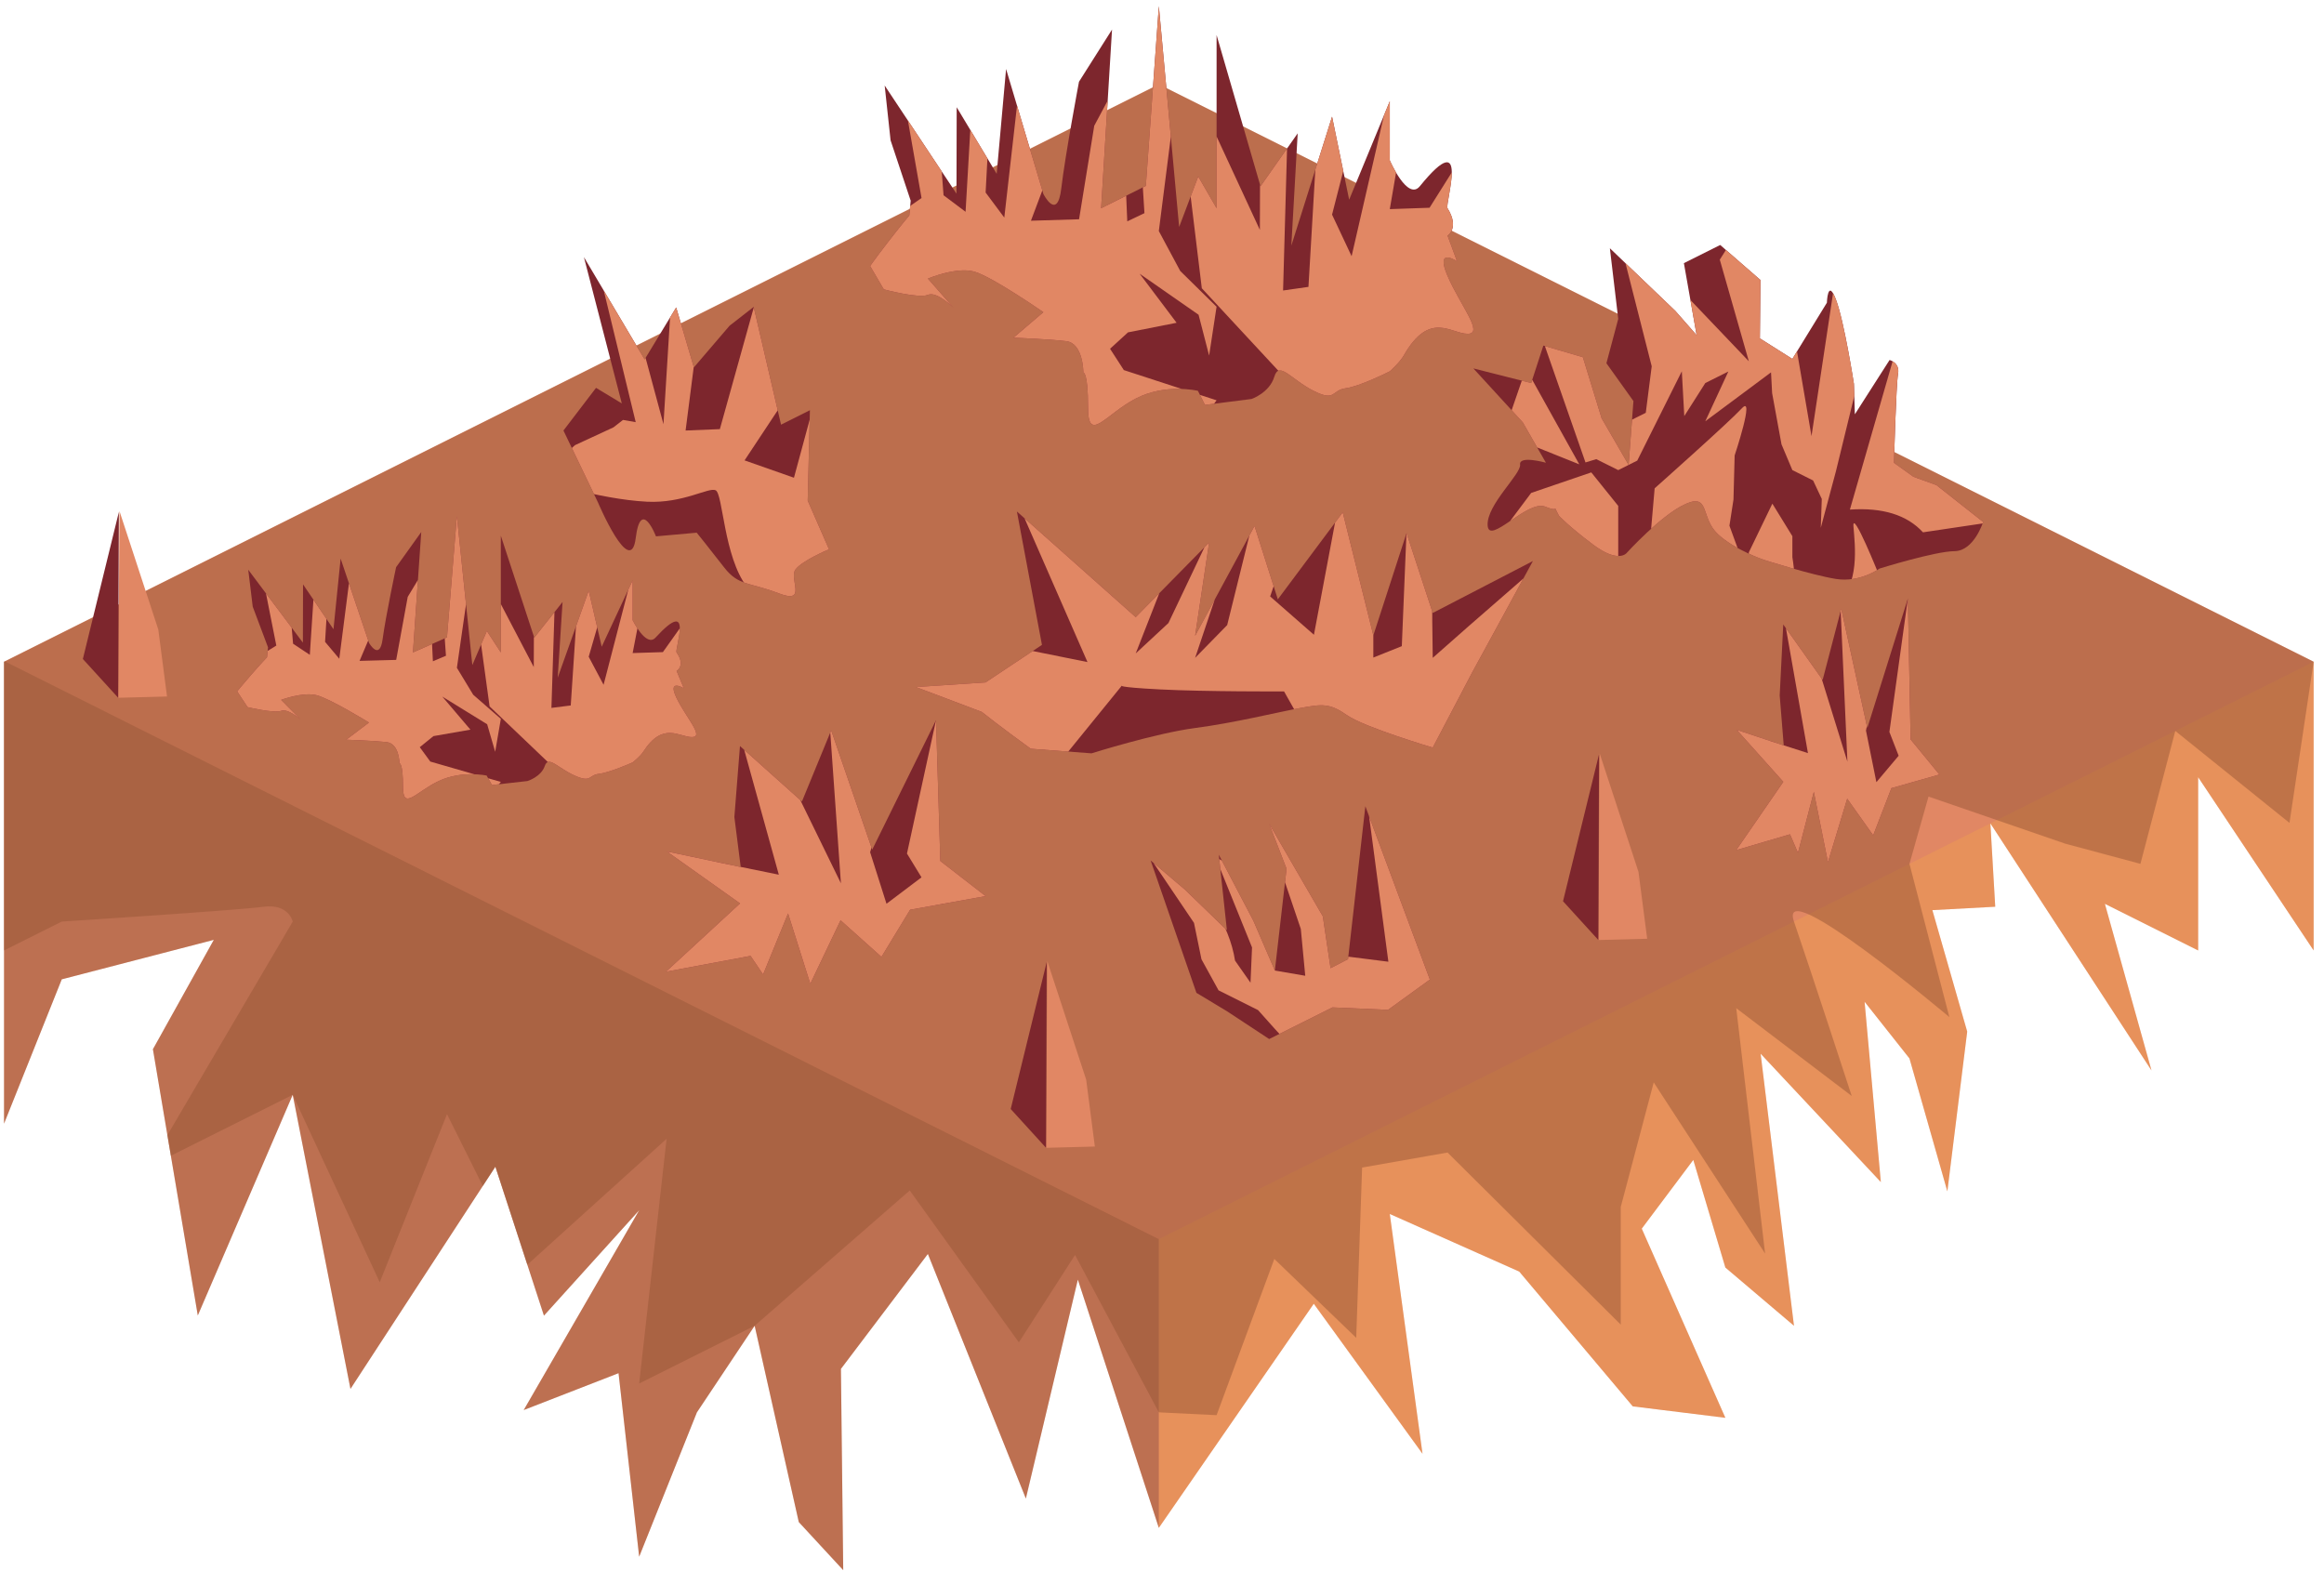 <?xml version="1.0" encoding="UTF-8" standalone="no"?><!DOCTYPE svg PUBLIC "-//W3C//DTD SVG 1.1//EN" "http://www.w3.org/Graphics/SVG/1.1/DTD/svg11.dtd"><svg width="100%" height="100%" viewBox="0 0 216 146" version="1.1" xmlns="http://www.w3.org/2000/svg" xmlns:xlink="http://www.w3.org/1999/xlink" xml:space="preserve" xmlns:serif="http://www.serif.com/" style="fill-rule:evenodd;clip-rule:evenodd;stroke-linejoin:round;stroke-miterlimit:1.414;"><g id="GrassBlank02"><path d="M215.037,61.507l0,26.833l-10.733,-16.1l0,16.1l-8.67,-4.335l4.333,15.489l-14.975,-22.964l0.451,7.746l-5.843,0.316l3.238,11.289l-1.845,14.848l-3.521,-12.352l-4.171,-5.269l1.51,16.757l-11.172,-11.926l3.099,25.284l-6.377,-5.412l-2.981,-10.001l-4.789,6.387l7.77,17.581l-8.606,-1.064l-10.553,-12.528l-12.03,-5.352l3.041,22.285l-10.106,-13.942l-14.401,20.829l-7.526,-23.07l-4.833,20.348l-9.107,-22.734l-8.081,10.682l0.214,18.707l-4.131,-4.471l-4.102,-18.245l-5.366,8.049l-5.367,13.417l-1.917,-17.058l-8.816,3.427l6.34,-10.968l4.393,-7.601l-8.851,9.793l-4.514,-13.843l-13.468,20.654l-5.366,-27.337l-8.824,20.512l-4.172,-24.747l5.66,-10.166l-14.13,3.668l-5.367,13.417l0,-42.933l107.331,-53.666l107.331,53.666Z" style="fill:#e18764;"/><clipPath id="_clip1"><path d="M215.037,61.507l0,26.833l-10.733,-16.1l0,16.1l-8.67,-4.335l4.333,15.489l-14.975,-22.964l0.451,7.746l-5.843,0.316l3.238,11.289l-1.845,14.848l-3.521,-12.352l-4.171,-5.269l1.51,16.757l-11.172,-11.926l3.099,25.284l-6.377,-5.412l-2.981,-10.001l-4.789,6.387l7.77,17.581l-8.606,-1.064l-10.553,-12.528l-12.03,-5.352l3.041,22.285l-10.106,-13.942l-14.401,20.829l-7.526,-23.07l-4.833,20.348l-9.107,-22.734l-8.081,10.682l0.214,18.707l-4.131,-4.471l-4.102,-18.245l-5.366,8.049l-5.367,13.417l-1.917,-17.058l-8.816,3.427l6.34,-10.968l4.393,-7.601l-8.851,9.793l-4.514,-13.843l-13.468,20.654l-5.366,-27.337l-8.824,20.512l-4.172,-24.747l5.66,-10.166l-14.13,3.668l-5.367,13.417l0,-42.933l107.331,-53.666l107.331,53.666Z"/></clipPath><g clip-path="url(#_clip1)"><path d="M107.706,115.173l0,45.683l-72.924,-1.647l-34.407,-47.118l0,-50.655l107.331,53.737Z" style="fill:#311807;fill-opacity:0.2;"/><path d="M215.037,115.173l0,-53.666l-107.331,53.666l0,53.665l107.331,-53.665Z" style="fill:#febc3b;fill-opacity:0.2;"/><path d="M215.037,61.507l-2.246,14.977l-10.612,-8.547l-3.241,12.353l-6.985,-1.874l-12.71,-4.378l-1.771,6.252l3.708,14.246c0,0 -16.03,-13.515 -14.442,-8.879c1.589,4.636 5.367,16.208 5.367,16.208l-10.733,-8.159l2.682,22.808l-10.352,-15.909l-3.063,11.571l0,10.942l-16.1,-15.995l-7.94,1.396l-0.548,15.826l-7.612,-7.329l-5.366,14.518l-5.367,-0.262l-7.789,-14.628l-5.22,8.124l-10.143,-14.119l-14.414,12.574l-10.733,5.366l2.547,-22.74l-13.28,12.007l-7.128,-14.297l-6.253,15.621l-8.085,-17.424l-13.381,6.691l13.381,-22.79c0,0 -0.374,-1.702 -2.748,-1.374c-2.373,0.328 -18.718,1.374 -18.718,1.374l-5.367,2.683l-0.071,-26.869l107.331,-53.665l107.402,53.701Z" style="fill:#985736;fill-opacity:0.5;"/></g><g><path d="M168.583,73.597l1.313,6.538l1.789,-5.901l2.415,3.402l1.694,-4.383l4.459,-1.265l-2.675,-3.262l-0.255,-13.092l-3.769,12.032l-2.424,-11.087l-1.728,6.618l-3.66,-5.156l-0.331,6.595l0.375,4.647l-4.36,-1.445l4.321,4.828l-4.375,6.345l4.996,-1.467l0.74,1.725l1.475,-5.672" style="fill:#7d262d;"/><clipPath id="_clip2"><path d="M168.583,73.597l1.313,6.538l1.789,-5.901l2.415,3.402l1.694,-4.383l4.459,-1.265l-2.675,-3.262l-0.255,-13.092l-3.769,12.032l-2.424,-11.087l-1.728,6.618l-3.66,-5.156l-0.331,6.595l0.375,4.647l-4.36,-1.445l4.321,4.828l-4.375,6.345l4.996,-1.467l0.74,1.725l1.475,-5.672"/></clipPath><g clip-path="url(#_clip2)"><path d="M177.323,55.634l-1.716,12.399l0.859,2.21l-2.068,2.456l-0.967,-4.789l1.31,-7.098l-2.891,-5.153l-0.847,-0.518l0.702,15.655l-2.408,-7.762l-0.908,-5.437l-2.537,0l2.185,12.401l-3.523,-1.131l-2.575,-5.411l-2.152,1.692l1.734,3.069l-0.238,14.207l5.326,-2.552l1.897,3.509l1.776,-1.901l0.609,-2.23l5.376,-1.138l4.771,-6.292l-2.738,-12.75l-0.977,-3.436" style="fill:#e18764;"/></g><path d="M73.245,84.898l2.066,6.538l2.815,-5.901l3.8,3.402l2.664,-4.383l7.017,-1.265l-4.21,-3.262l-0.4,-13.092l-5.931,12.033l-3.813,-11.087l-2.719,6.617l-5.758,-5.156l-0.521,6.595l0.591,4.647l-6.86,-1.445l6.797,4.828l-6.883,6.345l7.861,-1.467l1.164,1.725l2.32,-5.672" style="fill:#7d262d;"/><clipPath id="_clip3"><path d="M73.245,84.898l2.066,6.538l2.815,-5.901l3.8,3.402l2.664,-4.383l7.017,-1.265l-4.21,-3.262l-0.4,-13.092l-5.931,12.033l-3.813,-11.087l-2.719,6.617l-5.758,-5.156l-0.521,6.595l0.591,4.647l-6.86,-1.445l6.797,4.828l-6.883,6.345l7.861,-1.467l1.164,1.725l2.32,-5.672"/></clipPath><g clip-path="url(#_clip3)"><path d="M86.997,66.935l-2.7,12.399l1.35,2.21l-3.253,2.456l-1.521,-4.788l2.062,-7.098l-4.549,-5.154l-1.333,-0.518l1.105,15.655l-3.789,-7.762l-1.429,-5.437l-3.991,0l3.438,12.401l-5.543,-1.131l-4.051,-5.411l-3.386,1.693l2.728,3.068l-0.375,14.208l8.38,-2.553l2.984,3.509l2.794,-1.901l0.959,-2.23l8.458,-1.138l7.506,-6.292l-4.308,-12.75l-1.536,-3.436" style="fill:#e18764;"/></g><path d="M55.397,36.048l2.396,1.446l-3.522,-13.597l5.644,9.509l2.932,-4.832l1.644,5.573l3.317,-3.873l2.242,-1.748l2.543,10.944l2.683,-1.343l-0.205,8.401l1.98,4.529c0,0 -2.464,1.014 -3.112,1.868c-0.648,0.855 1.151,3.263 -1.558,2.221c-2.709,-1.041 -3.738,-0.681 -5.063,-2.391c-1.324,-1.709 -2.564,-3.245 -2.564,-3.245l-3.787,0.34c0,0 -1.409,-3.654 -1.883,0.169c-0.474,3.823 -3.505,-3.317 -3.505,-3.317l-3.21,-6.688l3.028,-3.966Z" style="fill:#7d262d;"/><clipPath id="_clip4"><path d="M55.397,36.048l2.396,1.446l-3.522,-13.597l5.644,9.509l2.932,-4.832l1.644,5.573l3.317,-3.873l2.242,-1.748l2.543,10.944l2.683,-1.343l-0.205,8.401l1.98,4.529c0,0 -2.464,1.014 -3.112,1.868c-0.648,0.855 1.151,3.263 -1.558,2.221c-2.709,-1.041 -3.738,-0.681 -5.063,-2.391c-1.324,-1.709 -2.564,-3.245 -2.564,-3.245l-3.787,0.34c0,0 -1.409,-3.654 -1.883,0.169c-0.474,3.823 -3.505,-3.317 -3.505,-3.317l-3.21,-6.688l3.028,-3.966Z"/></clipPath><g clip-path="url(#_clip4)"><path d="M76.109,35.85l-2.316,8.553l-4.591,-1.613l4.449,-6.72l-3.344,-8.383l-3.401,12.198l-3.185,0.13l0.768,-5.994l-2.002,-7.892l-0.822,13.299l-1.759,-6.524l-1.411,-3.662l-3.319,-6.103l3.91,16.099l-1.182,-0.207l-0.887,0.69l-3.573,1.653l-3.53,3.147c0,0 5.698,1.884 10.227,2.11c3.358,0.168 5.756,-1.379 6.378,-1.061c0.678,0.346 0.748,6.145 2.884,8.954c2.478,3.26 7.01,3.564 7.01,3.564l2.01,-9.805l-2.314,-12.433" style="fill:#e18764;"/></g><g><path d="M97.343,89.335l3.608,11.009l0.809,6.221l-4.537,0.118l0.12,-17.348Z" style="fill:#e18764;"/><path d="M93.938,103.078l3.285,3.605l0.062,-17.267l-3.347,13.662Z" style="fill:#7d262d;"/></g><g><path d="M11.107,47.507l3.607,11.009l0.81,6.221l-4.538,0.118l0.121,-17.348Z" style="fill:#e18764;"/><path d="M7.701,61.25l3.285,3.605l0.062,-17.267l-3.347,13.662Z" style="fill:#7d262d;"/></g><g><path d="M148.677,70.022l3.608,11.009l0.81,6.221l-4.538,0.118l0.12,-17.348Z" style="fill:#e18764;"/><path d="M145.272,83.765l3.285,3.605l0.062,-17.267l-3.347,13.662Z" style="fill:#7d262d;"/></g><path d="M126.9,74.934l5.997,16.111l-3.885,2.813l-5.17,-0.226l-5.88,2.94l-3.93,-2.587l-2.832,-1.705l-4.256,-12.303l3.198,2.718l3.89,3.764l-0.755,-7.018l3.215,6.136l1.997,4.629l1.087,-9.457l-1.611,-4.175l4.981,8.591l0.72,4.822l1.623,-0.837l1.611,-14.216Z" style="fill:#7d262d;"/><clipPath id="_clip5"><path d="M126.9,74.934l5.997,16.111l-3.885,2.813l-5.17,-0.226l-5.88,2.94l-3.93,-2.587l-2.832,-1.705l-4.256,-12.303l3.198,2.718l3.89,3.764l-0.755,-7.018l3.215,6.136l1.997,4.629l1.087,-9.457l-1.611,-4.175l4.981,8.591l0.72,4.822l1.623,-0.837l1.611,-14.216Z"/></clipPath><g clip-path="url(#_clip5)"><path d="M126.825,72.668l2.215,16.719l-4.386,-0.555l-1.708,-12.781l-5.428,0.299l3.384,9.991l0.412,4.351l-2.825,-0.486l-1.571,-8.128l-3.97,-2.472l3.42,8.452l-0.141,3.279l-1.44,-2.056c-0.256,-1.668 -0.941,-3.371 -2.055,-5.11l-6.623,-5.602l4.865,7.207l0.695,3.383l1.588,2.888l3.669,1.834l1.563,1.75c0,0 2.531,2.882 3.824,2.999c1.294,0.118 7.056,-0.059 8.409,-0.588c1.352,-0.529 6.611,-3.888 6.611,-3.888l-3.184,-11.778l-7.324,-9.708Z" style="fill:#e18764;"/></g><path d="M113.073,3.256l4.083,14.059l3.456,-4.922l-0.592,10.437l3.786,-11.987l1.589,7.719l3.777,-9.153l0,5.495c0,0 1.648,3.813 2.794,2.403c4.748,-5.841 2.307,1.622 2.573,2.049c1.143,1.835 0,2.542 0,2.542l0.878,2.386c0,0 -2.062,-1.387 -0.878,1.361c1.184,2.748 3.425,5.385 1.868,5.378c-1.558,-0.007 -3.543,-2.188 -5.941,2.024c-0.363,0.637 -1.294,1.466 -1.294,1.466c0,0 -2.767,1.4 -4.103,1.574c-1.336,0.175 -0.902,1.292 -2.993,0.234c-2.09,-1.059 -3.185,-2.807 -3.637,-1.308c-0.451,1.498 -2.111,2.07 -2.111,2.07l-4.335,0.552l-0.656,-1.311c0,0 -3.011,-0.723 -5.799,0.731c-2.788,1.455 -4.411,4.202 -4.411,0.83c0,-3.372 -0.435,-3.253 -0.435,-3.253c0,0 0.004,-2.729 -1.592,-2.923c-1.595,-0.194 -4.902,-0.324 -4.902,-0.324l2.775,-2.368c0,0 -4.739,-3.296 -6.413,-3.771c-1.673,-0.475 -4.32,0.649 -4.32,0.649l2.362,2.692c0,0 -1.512,-1.544 -2.362,-1.181c-0.85,0.362 -4.098,-0.512 -4.098,-0.512l-1.269,-2.171c0,0 0.395,-0.577 1.644,-2.2c1.249,-1.624 1.998,-2.498 1.998,-2.498l0.125,-1.374l-1.868,-5.611l-0.548,-5.092l6.675,10.054l0.018,-8.034l3.717,6.185l0.874,-9.742l3.465,11.615c0,0 1.302,2.581 1.666,-0.52c0.364,-3.102 1.646,-9.911 1.646,-9.911l3.07,-4.846l-1.015,16.607l4.157,-2.079l1.209,-16.704l1.887,20.523l1.775,-4.693l1.705,2.953l0,-16.1Z" style="fill:#7d262d;"/><clipPath id="_clip6"><path d="M113.073,3.256l4.083,14.059l3.456,-4.922l-0.592,10.437l3.786,-11.987l1.589,7.719l3.777,-9.153l0,5.495c0,0 1.648,3.813 2.794,2.403c4.748,-5.841 2.307,1.622 2.573,2.049c1.143,1.835 0,2.542 0,2.542l0.878,2.386c0,0 -2.062,-1.387 -0.878,1.361c1.184,2.748 3.425,5.385 1.868,5.378c-1.558,-0.007 -3.543,-2.188 -5.941,2.024c-0.363,0.637 -1.294,1.466 -1.294,1.466c0,0 -2.767,1.4 -4.103,1.574c-1.336,0.175 -0.902,1.292 -2.993,0.234c-2.09,-1.059 -3.185,-2.807 -3.637,-1.308c-0.451,1.498 -2.111,2.07 -2.111,2.07l-4.335,0.552l-0.656,-1.311c0,0 -3.011,-0.723 -5.799,0.731c-2.788,1.455 -4.411,4.202 -4.411,0.83c0,-3.372 -0.435,-3.253 -0.435,-3.253c0,0 0.004,-2.729 -1.592,-2.923c-1.595,-0.194 -4.902,-0.324 -4.902,-0.324l2.775,-2.368c0,0 -4.739,-3.296 -6.413,-3.771c-1.673,-0.475 -4.32,0.649 -4.32,0.649l2.362,2.692c0,0 -1.512,-1.544 -2.362,-1.181c-0.85,0.362 -4.098,-0.512 -4.098,-0.512l-1.269,-2.171c0,0 0.395,-0.577 1.644,-2.2c1.249,-1.624 1.998,-2.498 1.998,-2.498l0.125,-1.374l-1.868,-5.611l-0.548,-5.092l6.675,10.054l0.018,-8.034l3.717,6.185l0.874,-9.742l3.465,11.615c0,0 1.302,2.581 1.666,-0.52c0.364,-3.102 1.646,-9.911 1.646,-9.911l3.07,-4.846l-1.015,16.607l4.157,-2.079l1.209,-16.704l1.887,20.523l1.775,-4.693l1.705,2.953l0,-16.1Z"/></clipPath><g clip-path="url(#_clip6)"><path d="M136.982,12.768l-4.115,6.541l-3.695,0.128l1.776,-10.36l-1.776,-0.703l-3.549,15.44l-1.817,-3.866l2.41,-9.4l-3.58,-1.34l-1.024,17.455l-2.358,0.336l0.422,-15.074l-2.54,-2.848l-0.039,12.291l-8.211,-17.726l2.814,23.149l12.106,13.045l14.931,-7.648l-1.755,-19.42Z" style="fill:#e18764;"/><path d="M104.196,7.022l-2.494,4.669l-1.41,8.689l-4.473,0.135l1.154,-3.069l1.34,-9.145l-3.325,-2.558l-1.645,14.481l-1.736,-2.33l0.505,-9.524l-1.765,0.883l-0.603,10.431l-2.047,-1.535l-0.907,-11.934l-2.801,2.726l1.662,9.464l-2.794,1.943l-8.514,6.476c0,0 11.062,5.503 12.56,6.28c1.498,0.776 8.852,7.427 8.852,7.427l13.172,2.364l4.146,-5.689l-8.618,-2.808l-1.282,-1.981l1.669,-1.526l4.516,-0.891l-3.435,-4.561l5.478,3.815l0.98,3.795l0.692,-4.54l-3.378,-3.325l-1.989,-3.709l1.67,-13.11l0.463,-8.858l-2.694,0.786l-1.25,11.919l0.475,7.6l-1.596,0.762l-0.578,-13.552Z" style="fill:#e18764;"/></g><path d="M46.549,49.791l3.107,9.476l2.63,-3.318l-0.451,7.036l2.881,-8.08l1.209,5.203l2.875,-6.17l0,3.704c0,0 1.254,2.571 2.126,1.62c3.613,-3.938 1.755,1.093 1.958,1.381c0.87,1.237 0,1.714 0,1.714l0.668,1.608c0,0 -1.569,-0.935 -0.668,0.917c0.901,1.853 2.607,3.63 1.421,3.626c-1.185,-0.005 -2.695,-1.475 -4.521,1.364c-0.276,0.429 -0.984,0.988 -0.984,0.988c0,0 -2.106,0.944 -3.122,1.061c-1.017,0.118 -0.687,0.871 -2.278,0.158c-1.59,-0.714 -2.424,-1.892 -2.767,-0.882c-0.344,1.01 -1.607,1.396 -1.607,1.396l-3.299,0.372l-0.499,-0.884c0,0 -2.291,-0.488 -4.413,0.493c-2.121,0.98 -3.357,2.832 -3.357,0.559c0,-2.273 -0.33,-2.193 -0.33,-2.193c0,0 0.002,-1.84 -1.212,-1.97c-1.214,-0.131 -3.731,-0.219 -3.731,-0.219l2.112,-1.595c0,0 -3.606,-2.223 -4.879,-2.543c-1.274,-0.32 -3.288,0.438 -3.288,0.438l1.797,1.815c0,0 -1.15,-1.041 -1.797,-0.797c-0.647,0.245 -3.118,-0.345 -3.118,-0.345l-0.966,-1.463c0,0 0.3,-0.389 1.251,-1.483c0.95,-1.095 1.52,-1.684 1.52,-1.684l0.095,-0.926l-1.422,-3.782l-0.416,-3.433l5.079,6.778l0.014,-5.416l2.828,4.169l0.665,-6.567l2.637,7.83c0,0 0.991,1.74 1.268,-0.351c0.277,-2.091 1.252,-6.68 1.252,-6.68l2.337,-3.267l-0.773,11.194l3.164,-1.401l0.92,-11.26l1.436,13.834l1.351,-3.164l1.297,1.991l0,-10.852Z" style="fill:#7d262d;"/><clipPath id="_clip7"><path d="M46.549,49.791l3.107,9.476l2.63,-3.318l-0.451,7.036l2.881,-8.08l1.209,5.203l2.875,-6.17l0,3.704c0,0 1.254,2.571 2.126,1.62c3.613,-3.938 1.755,1.093 1.958,1.381c0.87,1.237 0,1.714 0,1.714l0.668,1.608c0,0 -1.569,-0.935 -0.668,0.917c0.901,1.853 2.607,3.63 1.421,3.626c-1.185,-0.005 -2.695,-1.475 -4.521,1.364c-0.276,0.429 -0.984,0.988 -0.984,0.988c0,0 -2.106,0.944 -3.122,1.061c-1.017,0.118 -0.687,0.871 -2.278,0.158c-1.59,-0.714 -2.424,-1.892 -2.767,-0.882c-0.344,1.01 -1.607,1.396 -1.607,1.396l-3.299,0.372l-0.499,-0.884c0,0 -2.291,-0.488 -4.413,0.493c-2.121,0.98 -3.357,2.832 -3.357,0.559c0,-2.273 -0.33,-2.193 -0.33,-2.193c0,0 0.002,-1.84 -1.212,-1.97c-1.214,-0.131 -3.731,-0.219 -3.731,-0.219l2.112,-1.595c0,0 -3.606,-2.223 -4.879,-2.543c-1.274,-0.32 -3.288,0.438 -3.288,0.438l1.797,1.815c0,0 -1.15,-1.041 -1.797,-0.797c-0.647,0.245 -3.118,-0.345 -3.118,-0.345l-0.966,-1.463c0,0 0.3,-0.389 1.251,-1.483c0.95,-1.095 1.52,-1.684 1.52,-1.684l0.095,-0.926l-1.422,-3.782l-0.416,-3.433l5.079,6.778l0.014,-5.416l2.828,4.169l0.665,-6.567l2.637,7.83c0,0 0.991,1.74 1.268,-0.351c0.277,-2.091 1.252,-6.68 1.252,-6.68l2.337,-3.267l-0.773,11.194l3.164,-1.401l0.92,-11.26l1.436,13.834l1.351,-3.164l1.297,1.991l0,-10.852Z"/></clipPath><g clip-path="url(#_clip7)"><path d="M64.743,56.202l-3.132,4.409l-2.811,0.087l1.352,-6.984l-1.352,-0.474l-2.701,10.408l-1.383,-2.606l1.835,-6.336l-2.725,-0.904l-0.779,11.766l-1.795,0.227l0.322,-10.161l-1.934,-1.92l-0.029,8.285l-6.248,-11.949l2.141,15.605l9.212,8.793l11.363,-5.155l-1.336,-13.091Z" style="fill:#e18764;"/><path d="M39.794,52.329l-1.898,3.147l-1.073,5.857l-3.404,0.092l0.878,-2.07l1.02,-6.164l-2.531,-1.724l-1.251,9.761l-1.321,-1.571l0.384,-6.419l-1.343,0.595l-0.459,7.031l-1.557,-1.034l-0.69,-8.045l-2.132,1.837l1.265,6.38l-2.126,1.31l-6.479,4.365c0,0 8.417,3.71 9.557,4.233c1.14,0.524 6.736,5.007 6.736,5.007l10.024,1.593l3.155,-3.835l-6.558,-1.892l-0.976,-1.336l1.27,-1.029l3.437,-0.6l-2.614,-3.074l4.169,2.571l0.746,2.558l0.526,-3.06l-2.57,-2.242l-1.514,-2.5l1.27,-8.837l0.353,-5.971l-2.05,0.53l-0.951,8.034l0.361,5.123l-1.214,0.514l-0.44,-9.135Z" style="fill:#e18764;"/></g><path d="M150.404,29.643l-0.777,-6.569l6.087,5.826l1.977,2.253l-1.185,-6.695l3.376,-1.688l3.738,3.255l-0.051,5.426l3.02,1.909l3.208,-5.224c0,0 0.07,-2.31 0.839,-0.301c0.768,2.009 1.672,7.835 1.672,7.835l0.089,2.836l3.226,-5.046c0,0 0.975,0.243 0.789,1.277c-0.186,1.034 -0.379,8.282 -0.379,8.282l1.8,1.29l2.149,0.782l4.337,3.422c0,0 -0.849,2.703 -2.663,2.715c-1.814,0.012 -6.974,1.619 -6.974,1.619c0,0 -1.802,1.324 -4.046,0.963c-2.245,-0.36 -6.665,-1.767 -6.665,-1.767c0,0 -2.712,-0.904 -4.319,-2.41c-1.608,-1.507 -0.717,-3.791 -2.97,-2.8c-2.254,0.992 -5.492,4.561 -5.492,4.561c0,0 -0.758,1.008 -3.129,-0.779c-2.372,-1.786 -3.175,-2.69 -3.175,-2.69l-0.589,-1.177c0,0 0.958,1.013 -0.683,0.341c-1.642,-0.671 -5.24,3.649 -5.349,1.74c-0.11,-1.908 3.129,-4.77 3.016,-5.649c-0.112,-0.88 2.402,-0.171 2.402,-0.171l-2.149,-3.75l-4.595,-5.017l5.372,1.36l1.134,-3.48l3.671,1.078l1.742,5.675l2.511,4.337l0.448,-5.935l-2.512,-3.515l1.099,-4.119Z" style="fill:#7d262d;"/><clipPath id="_clip8"><path d="M150.404,29.643l-0.777,-6.569l6.087,5.826l1.977,2.253l-1.185,-6.695l3.376,-1.688l3.738,3.255l-0.051,5.426l3.02,1.909l3.208,-5.224c0,0 0.07,-2.31 0.839,-0.301c0.768,2.009 1.672,7.835 1.672,7.835l0.089,2.836l3.226,-5.046c0,0 0.975,0.243 0.789,1.277c-0.186,1.034 -0.379,8.282 -0.379,8.282l1.8,1.29l2.149,0.782l4.337,3.422c0,0 -0.849,2.703 -2.663,2.715c-1.814,0.012 -6.974,1.619 -6.974,1.619c0,0 -1.802,1.324 -4.046,0.963c-2.245,-0.36 -6.665,-1.767 -6.665,-1.767c0,0 -2.712,-0.904 -4.319,-2.41c-1.608,-1.507 -0.717,-3.791 -2.97,-2.8c-2.254,0.992 -5.492,4.561 -5.492,4.561c0,0 -0.758,1.008 -3.129,-0.779c-2.372,-1.786 -3.175,-2.69 -3.175,-2.69l-0.589,-1.177c0,0 0.958,1.013 -0.683,0.341c-1.642,-0.671 -5.24,3.649 -5.349,1.74c-0.11,-1.908 3.129,-4.77 3.016,-5.649c-0.112,-0.88 2.402,-0.171 2.402,-0.171l-2.149,-3.75l-4.595,-5.017l5.372,1.36l1.134,-3.48l3.671,1.078l1.742,5.675l2.511,4.337l0.448,-5.935l-2.512,-3.515l1.099,-4.119Z"/></clipPath><g clip-path="url(#_clip8)"><path d="M176.261,32.345l-4.326,15.019c3.04,-0.207 5.307,0.493 6.793,2.112l5.792,-0.862l-1.745,5.338l-8.093,-0.402c0,0 -2.556,-6.391 -2.415,-4.602c0.142,1.79 0.613,5.406 -1.631,7.314c-2.245,1.909 -4.543,0.75 -4.047,-0.429c0.496,-1.178 0,-4.046 0,-4.046l0,-1.953l-1.86,-3.023l-2.186,4.529l0,2.47l-1.803,-4.948l0.375,-2.43l0.109,-4.101c0,0 1.911,-5.72 0.672,-4.382c-1.24,1.337 -8.107,7.438 -8.107,7.438l-0.429,4.922l-2.956,4.647l0,-7.935l-2.505,-3.114l-5.588,1.909l-4.959,6.629l-1.011,-1.719l1.924,-6.116l3.563,-10.354l4.956,8.901l1.58,-0.482l2.04,1.019l1.768,-0.884l4.142,-8.3l0.23,4.162l1.953,-3.07l2.142,-1.071l-2.142,4.622l6.108,-4.544l0.103,1.933l0.87,4.753l1.011,2.399l1.928,0.964l0.806,1.716l-0.094,2.687l1.407,-5.254l1.718,-7.041l1.26,-3.306l-2.978,-7.974l-2.268,15.051l-1.779,-10.392l-1.011,-4.419l-3.794,-4.666l-1.94,3.076l2.699,9.443l-7.372,-7.732l-2.049,-2.231l-2.718,-1.808l3.112,12.238l-0.552,4.322l-2.56,1.28l0,-2.411l-4.047,-6.796l-2.76,1.757l3.764,10.783l-0.577,0.176l-19.861,-7.954l17.918,29.988l44.627,-1.964l1.399,-12.489l-14.606,-18.393Z" style="fill:#e18764;"/></g><path d="M96.842,59.937l-2.328,-12.397l11.043,9.822l6.821,-6.933l-1.3,8.666l5.522,-10.207l2.165,6.817l6.032,-8.084l2.845,11.437l3.086,-9.507l2.436,7.421l9.309,-4.825l-5.657,10.376l-3.652,6.961c0,0 -6.342,-1.878 -7.955,-3.004c-1.613,-1.126 -2.271,-1.061 -4.428,-0.66c-2.157,0.401 -6.031,1.364 -9.703,1.845c-3.672,0.482 -9.628,2.354 -9.628,2.354l-5.645,-0.428c0,0 2.677,1.926 0,0c-2.677,-1.926 -4.553,-3.424 -4.553,-3.424l-6.119,-2.311l6.466,-0.428l5.243,-3.491Z" style="fill:#7d262d;"/><clipPath id="_clip9"><path d="M96.842,59.937l-2.328,-12.397l11.043,9.822l6.821,-6.933l-1.3,8.666l5.522,-10.207l2.165,6.817l6.032,-8.084l2.845,11.437l3.086,-9.507l2.436,7.421l9.309,-4.825l-5.657,10.376l-3.652,6.961c0,0 -6.342,-1.878 -7.955,-3.004c-1.613,-1.126 -2.271,-1.061 -4.428,-0.66c-2.157,0.401 -6.031,1.364 -9.703,1.845c-3.672,0.482 -9.628,2.354 -9.628,2.354l-5.645,-0.428c0,0 2.677,1.926 0,0c-2.677,-1.926 -4.553,-3.424 -4.553,-3.424l-6.119,-2.311l6.466,-0.428l5.243,-3.491Z"/></clipPath><g clip-path="url(#_clip9)"><path d="M144.206,51.488l-7.731,6.735l-3.311,2.92c0,0 -0.121,-6.863 0,-6.863c0.121,0 -2.368,-6.543 -2.368,-6.543l-0.507,12.32l-2.647,1.06l0,-7.414l-2.965,-8.277l-2.556,13.573l-4.07,-3.564l2.53,-7.385l-3.981,-0.221l-2.542,10.269l-2.98,3.045l3.215,-9.555l-1.58,-2.339l-4.116,8.66l-3.04,2.823l3.417,-8.725l-14.46,-5.461l6.56,14.989l-8.555,-1.724l-16.218,3.906l9.31,8.661l11.489,0.168l7.179,-8.835c0,0 -0.665,0.149 3.526,0.366c4.19,0.218 11.54,0.188 11.54,0.188l0.977,1.728l8.344,5.19l13.426,-0.9l2.114,-18.795Z" style="fill:#e18764;"/></g></g></g></svg>